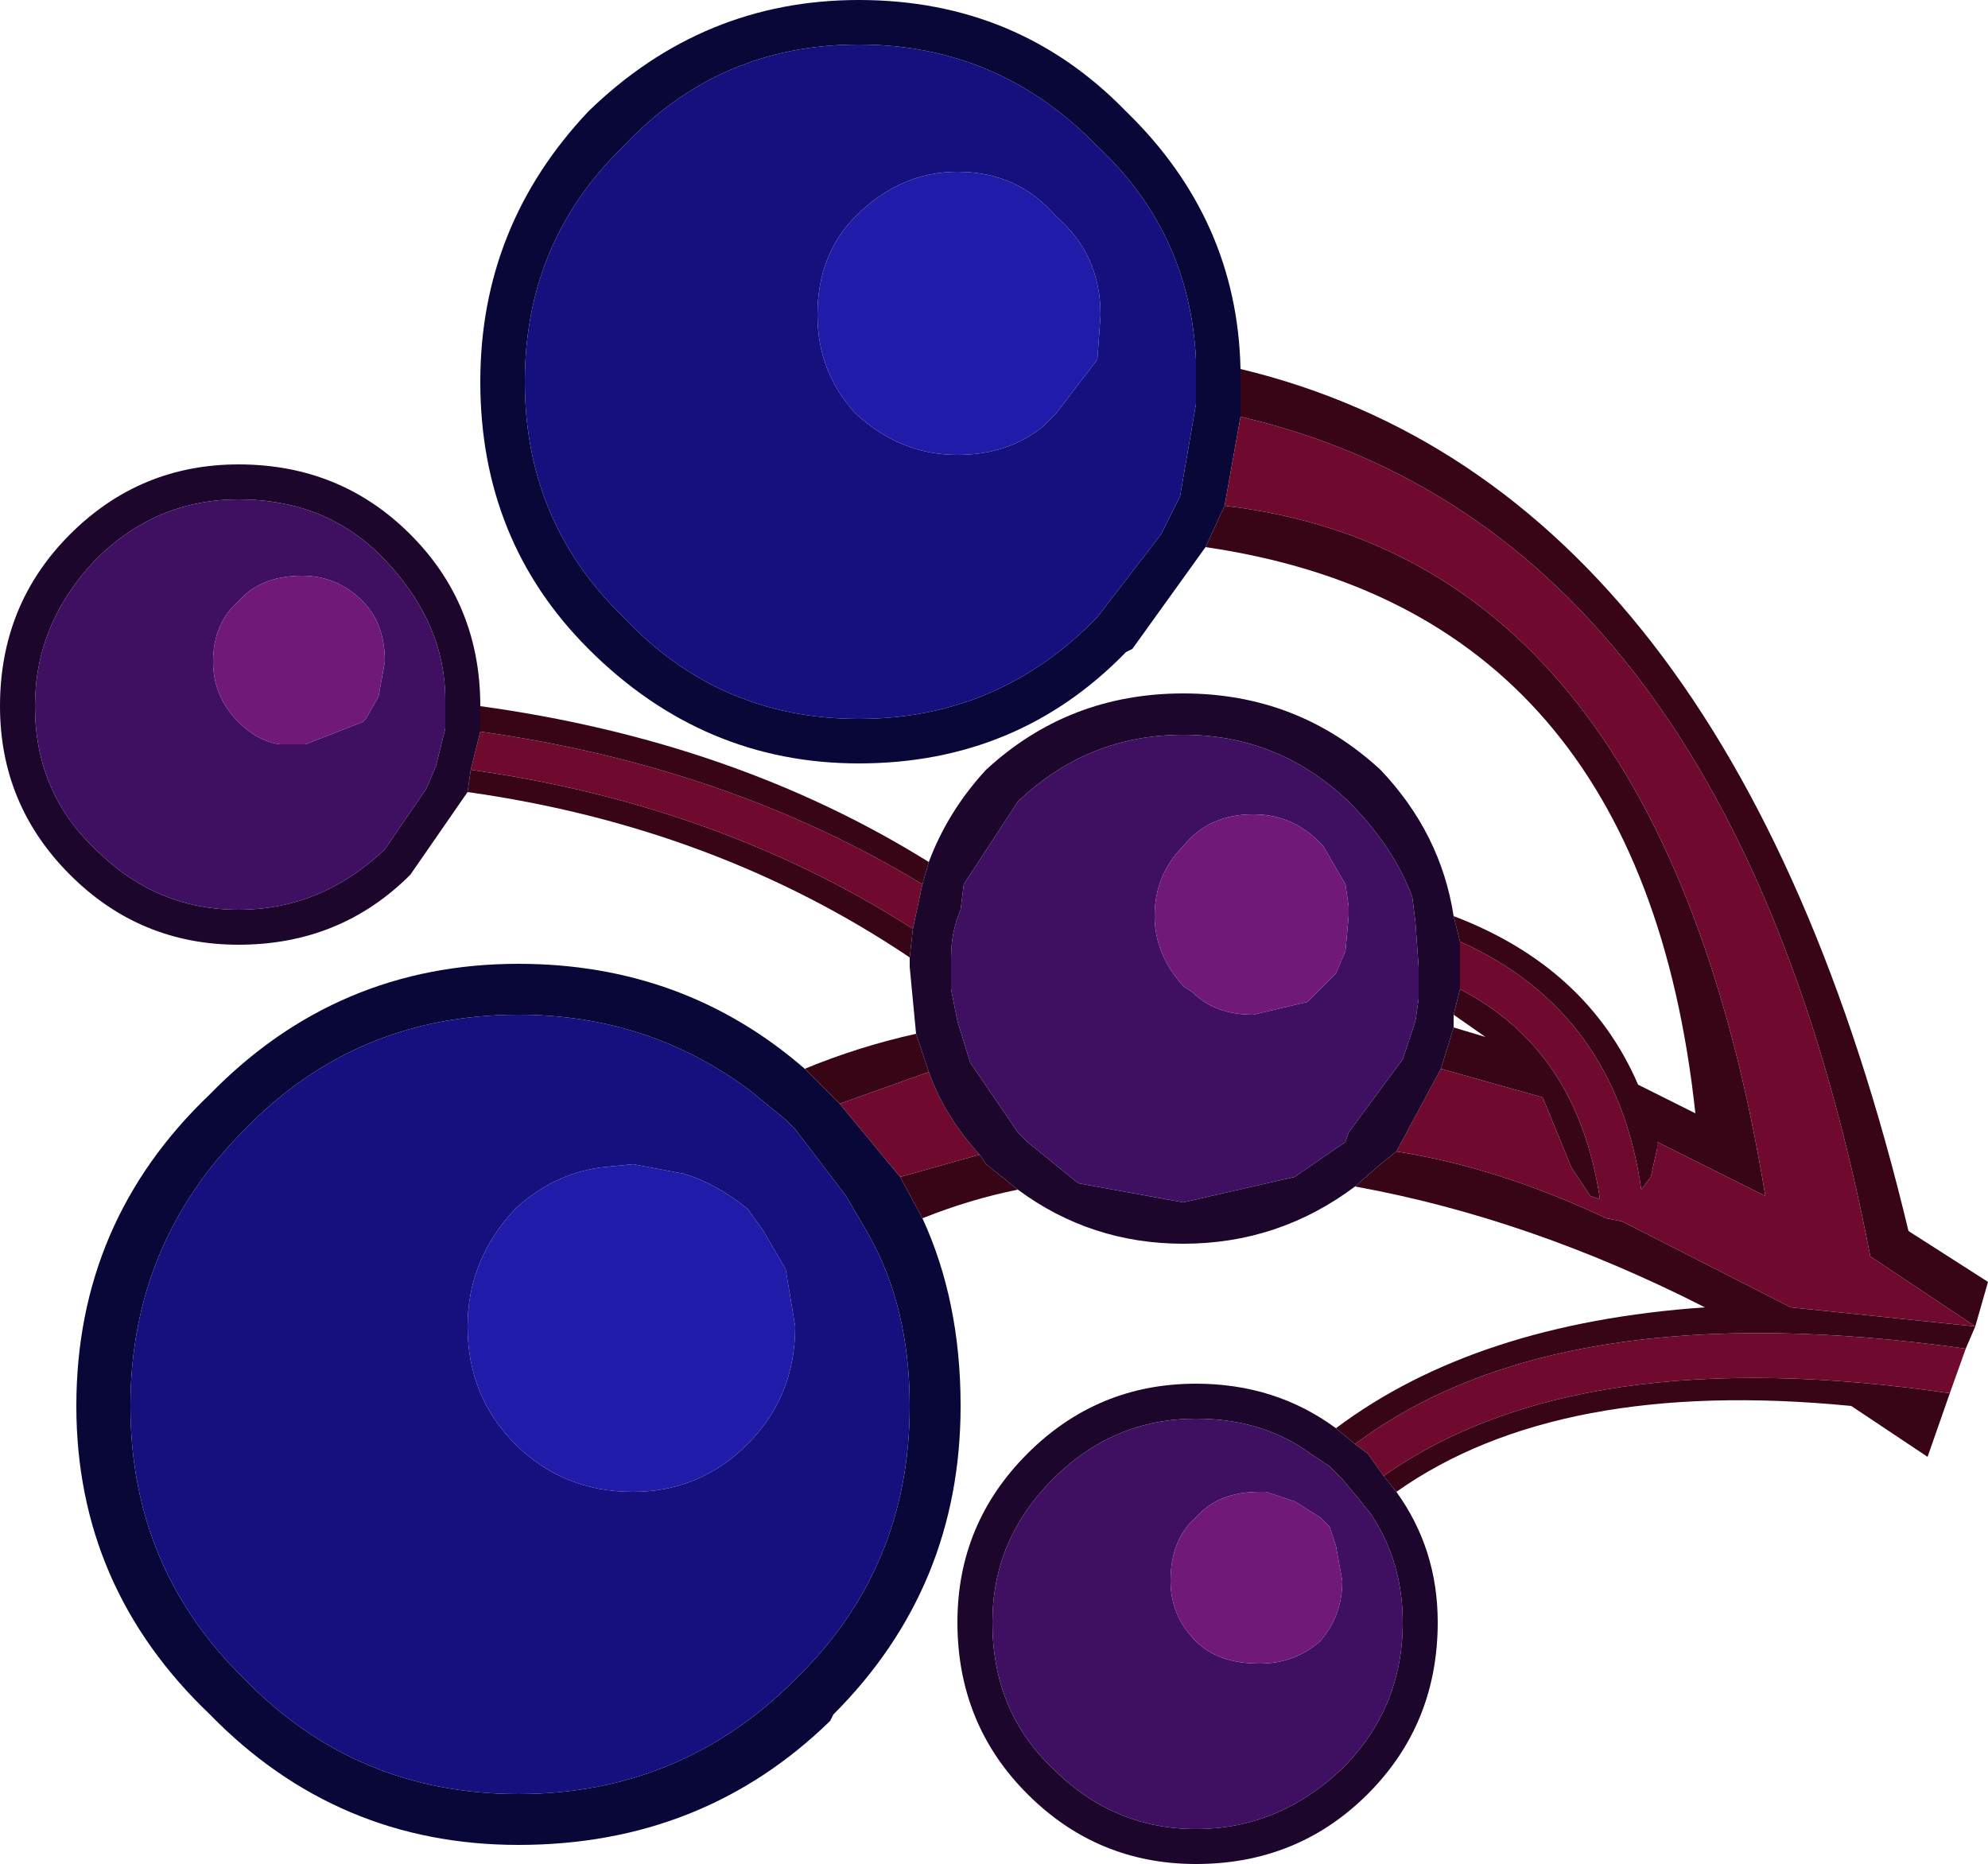 <?xml version="1.0" encoding="UTF-8" standalone="no"?>
<svg xmlns:ffdec="https://www.free-decompiler.com/flash" xmlns:xlink="http://www.w3.org/1999/xlink" ffdec:objectType="shape" height="29.3px" width="31.25px" xmlns="http://www.w3.org/2000/svg">
  <g transform="matrix(1.0, 0.0, 0.0, 1.0, -9.3, -8.2)">
    <path d="M28.1 14.2 L28.1 13.85 Q28.0 11.85 26.55 10.5 25.0 8.9 22.8 8.9 20.6 8.9 19.1 10.5 17.55 12.0 17.55 14.2 17.55 16.4 19.1 17.9 20.6 19.5 22.8 19.5 25.0 19.5 26.55 17.9 L27.55 16.6 27.85 16.0 28.1 14.55 28.1 14.2 M28.25 16.8 L27.1 18.4 27.0 18.45 Q25.3 20.2 22.8 20.2 20.35 20.2 18.55 18.4 16.85 16.7 16.85 14.2 16.85 11.75 18.55 9.95 20.35 8.2 22.8 8.2 25.3 8.2 27.0 9.95 28.75 11.65 28.8 14.0 L28.8 14.2 28.8 14.75 28.55 16.15 28.25 16.8 M23.8 27.35 Q24.4 28.65 24.4 30.3 24.4 33.15 22.4 35.15 L22.35 35.25 Q20.35 37.2 17.45 37.2 14.6 37.2 12.6 35.15 10.5 33.15 10.5 30.3 10.5 27.4 12.6 25.4 14.6 23.35 17.45 23.35 20.05 23.35 21.95 25.0 L22.35 25.4 22.5 25.55 23.45 26.7 23.8 27.35 M23.6 30.3 Q23.6 28.75 22.95 27.6 L22.6 27.0 21.8 25.95 21.65 25.8 21.1 25.35 Q19.5 24.15 17.45 24.15 14.9 24.15 13.15 25.95 11.35 27.75 11.35 30.3 11.35 32.85 13.15 34.6 14.9 36.4 17.45 36.4 20.0 36.4 21.8 34.6 23.6 32.85 23.6 30.3" fill="#090738" fill-rule="evenodd" stroke="none"/>
    <path d="M26.6 13.15 Q26.6 12.2 25.9 11.6 25.3 10.9 24.35 10.9 23.45 10.9 22.75 11.6 22.15 12.2 22.15 13.15 22.15 14.05 22.75 14.7 23.45 15.35 24.35 15.35 25.15 15.35 25.7 14.9 L25.9 14.7 26.55 13.85 26.6 13.15 M28.1 14.2 L28.1 14.55 27.85 16.0 27.55 16.6 26.55 17.9 Q25.0 19.5 22.8 19.5 20.6 19.5 19.1 17.9 17.55 16.4 17.55 14.2 17.55 12.0 19.1 10.5 20.6 8.9 22.8 8.9 25.0 8.9 26.55 10.5 28.0 11.85 28.1 13.85 L28.1 14.2 M21.8 29.05 L21.65 28.15 21.3 27.55 21.05 27.2 Q20.55 26.8 20.05 26.65 L19.25 26.5 18.75 26.55 Q18.0 26.65 17.4 27.2 16.65 28.0 16.65 29.05 16.65 30.15 17.4 30.9 18.15 31.65 19.25 31.65 20.3 31.65 21.05 30.9 21.8 30.15 21.8 29.05 M23.6 30.3 Q23.6 32.85 21.8 34.6 20.0 36.4 17.45 36.4 14.9 36.4 13.15 34.6 11.35 32.85 11.35 30.3 11.35 27.75 13.15 25.95 14.9 24.15 17.45 24.15 19.5 24.15 21.1 25.35 L21.65 25.8 21.8 25.95 22.6 27.0 22.95 27.6 Q23.6 28.75 23.6 30.3" fill="#15107e" fill-rule="evenodd" stroke="none"/>
    <path d="M26.6 13.15 L26.55 13.85 25.9 14.7 25.7 14.9 Q25.15 15.35 24.35 15.35 23.45 15.35 22.75 14.7 22.15 14.05 22.15 13.15 22.15 12.2 22.75 11.6 23.45 10.9 24.35 10.9 25.3 10.9 25.9 11.6 26.6 12.2 26.6 13.15 M21.8 29.05 Q21.8 30.15 21.05 30.9 20.3 31.65 19.25 31.65 18.15 31.65 17.4 30.9 16.65 30.15 16.65 29.05 16.65 28.0 17.4 27.2 18.0 26.65 18.75 26.55 L19.25 26.5 20.05 26.65 Q20.55 26.8 21.05 27.2 L21.3 27.55 21.65 28.15 21.8 29.05" fill="#211ba9" fill-rule="evenodd" stroke="none"/>
    <path d="M28.25 16.8 L28.55 16.15 Q35.4 16.95 37.05 27.0 L35.35 26.15 35.35 26.25 35.25 26.7 35.1 26.9 Q34.7 24.1 32.25 23.0 L32.15 22.6 Q34.25 23.4 35.05 25.25 L35.95 25.7 Q35.1 17.8 28.25 16.8 M28.8 14.75 L28.8 14.2 28.8 14.0 Q36.5 15.85 39.3 27.55 L40.55 28.35 40.35 29.05 40.2 29.4 Q33.8 28.5 30.6 30.9 L30.3 30.65 Q32.5 29.0 36.1 28.75 33.35 27.35 30.6 26.85 L31.0 26.5 31.25 26.3 Q32.85 26.55 34.55 27.35 L34.8 27.4 37.45 28.75 40.35 29.05 38.7 27.95 Q36.5 16.55 28.8 14.75 M39.95 30.1 L39.6 31.1 38.4 30.3 Q33.8 29.85 31.25 31.65 L31.05 31.4 Q34.1 29.25 39.95 30.1 M25.3 26.9 Q24.55 27.05 23.8 27.35 L23.45 26.7 24.7 26.35 24.8 26.5 25.3 26.9 M21.95 25.0 Q22.8 24.65 23.7 24.45 L23.9 25.05 22.5 25.55 22.35 25.4 21.95 25.0 M23.6 23.25 Q20.55 21.2 16.65 20.65 L16.7 20.3 Q20.6 20.85 23.65 22.8 L23.6 23.25 M16.85 19.3 Q20.85 19.85 23.9 21.75 L23.8 22.1 Q20.75 20.25 16.85 19.7 L16.85 19.3 M32.15 24.15 L32.25 23.75 Q34.1 24.7 34.45 27.05 L34.3 27.0 34.0 26.55 33.55 25.45 31.95 25.0 32.15 24.35 32.65 24.5 32.15 24.15" fill="#380517" fill-rule="evenodd" stroke="none"/>
    <path d="M28.55 16.15 L28.8 14.75 Q36.5 16.55 38.7 27.95 L40.35 29.05 37.45 28.75 34.8 27.4 34.55 27.35 Q32.85 26.55 31.25 26.3 L31.95 25.0 33.55 25.45 34.0 26.55 34.3 27.0 34.45 27.05 Q34.1 24.7 32.25 23.75 L32.25 23.4 32.25 23.0 Q34.7 24.1 35.1 26.9 L35.25 26.7 35.35 26.25 35.35 26.15 37.05 27.0 Q35.4 16.95 28.55 16.15 M40.2 29.4 L39.95 30.1 Q34.1 29.25 31.05 31.4 L30.8 31.05 30.6 30.9 Q33.8 28.5 40.2 29.4 M23.8 22.1 L23.65 22.8 Q20.6 20.85 16.7 20.3 L16.85 19.7 Q20.75 20.25 23.8 22.1 M24.7 26.35 L23.45 26.7 22.5 25.55 23.9 25.05 Q24.15 25.75 24.7 26.35" fill="#6f0a2e" fill-rule="evenodd" stroke="none"/>
    <path d="M31.25 31.65 Q31.9 32.55 31.9 33.7 31.9 35.3 30.8 36.4 29.7 37.5 28.1 37.5 26.55 37.5 25.45 36.4 24.35 35.3 24.35 33.7 24.35 32.15 25.45 31.05 26.55 29.95 28.1 29.95 29.35 29.95 30.3 30.65 L30.6 30.9 30.8 31.05 31.05 31.4 31.25 31.65 M30.6 26.85 Q29.4 27.75 27.9 27.75 26.45 27.75 25.3 26.9 L24.8 26.5 24.7 26.35 Q24.15 25.75 23.9 25.05 L23.7 24.45 23.6 23.4 23.6 23.25 23.65 22.8 23.8 22.1 23.9 21.75 Q24.2 20.95 24.8 20.3 26.1 19.1 27.9 19.1 29.7 19.1 31.0 20.3 31.95 21.3 32.15 22.6 L32.25 23.0 32.25 23.4 32.25 23.75 32.15 24.15 32.15 24.35 31.95 25.0 31.25 26.3 31.0 26.5 30.6 26.85 M16.65 20.65 L15.75 21.95 Q14.65 23.05 13.05 23.05 11.5 23.05 10.4 21.95 9.3 20.85 9.3 19.3 9.3 17.7 10.4 16.6 11.5 15.5 13.05 15.5 14.65 15.5 15.75 16.6 16.85 17.7 16.85 19.3 L16.85 19.7 16.7 20.3 16.65 20.65 M31.6 23.4 L31.55 22.7 31.5 22.3 Q31.2 21.5 30.5 20.8 29.4 19.75 27.9 19.75 26.4 19.75 25.3 20.8 L24.45 22.1 24.4 22.5 Q24.25 22.85 24.25 23.25 L24.25 23.4 24.25 23.75 24.35 24.25 24.55 24.9 25.3 26.0 25.45 26.15 26.25 26.8 27.9 27.1 29.65 26.7 30.45 26.15 30.5 26.0 31.35 24.85 31.55 24.25 31.6 23.9 31.6 23.5 31.6 23.4 M16.3 19.3 L16.3 19.2 Q16.3 18.0 15.35 17.0 14.45 16.05 13.05 16.05 11.75 16.05 10.8 17.0 9.85 18.0 9.85 19.3 9.85 20.65 10.8 21.55 11.75 22.5 13.05 22.5 14.35 22.5 15.35 21.55 L16.0 20.6 16.15 20.25 16.3 19.65 16.3 19.3 M31.35 33.7 Q31.35 32.75 30.85 32.0 L30.65 31.75 30.4 31.45 30.2 31.25 29.9 31.05 Q29.15 30.5 28.1 30.5 26.8 30.5 25.85 31.45 24.9 32.4 24.9 33.7 24.9 35.1 25.85 36.0 26.8 36.95 28.1 36.95 29.4 36.95 30.4 36.0 31.35 35.05 31.35 33.7" fill="#1c062c" fill-rule="evenodd" stroke="none"/>
    <path d="M31.6 23.4 L31.6 23.5 31.6 23.9 31.55 24.25 31.35 24.85 30.5 26.0 30.45 26.15 29.65 26.7 27.9 27.1 26.25 26.8 25.45 26.15 25.3 26.0 24.55 24.9 24.35 24.25 24.25 23.75 24.25 23.4 24.25 23.25 Q24.25 22.85 24.4 22.5 L24.45 22.1 25.3 20.8 Q26.4 19.75 27.9 19.75 29.4 19.75 30.5 20.8 31.2 21.5 31.5 22.3 L31.55 22.7 31.6 23.4 M30.5 22.6 L30.5 22.45 30.45 22.1 30.1 21.5 Q29.65 21.0 29.0 21.0 28.3 21.0 27.9 21.5 27.45 21.95 27.45 22.6 27.45 23.2 27.9 23.7 L28.05 23.8 Q28.4 24.15 29.0 24.15 L29.85 23.95 30.1 23.7 30.3 23.5 30.45 23.15 30.5 22.6 M15.35 18.6 Q15.35 18.0 15.0 17.65 14.6 17.25 14.05 17.25 13.4 17.25 13.05 17.65 12.65 18.0 12.65 18.6 12.65 19.15 13.05 19.55 13.35 19.85 13.7 19.9 L14.05 19.9 14.1 19.9 15.0 19.55 15.05 19.5 15.25 19.15 15.35 18.6 M16.3 19.3 L16.3 19.65 16.15 20.25 16.0 20.6 15.35 21.55 Q14.35 22.5 13.05 22.5 11.75 22.5 10.8 21.55 9.85 20.65 9.85 19.3 9.85 18.0 10.8 17.0 11.75 16.05 13.05 16.05 14.45 16.05 15.35 17.0 16.3 18.0 16.3 19.2 L16.3 19.3 M31.35 33.7 Q31.35 35.05 30.4 36.0 29.4 36.95 28.1 36.95 26.8 36.95 25.85 36.0 24.9 35.1 24.9 33.7 24.9 32.4 25.85 31.45 26.8 30.5 28.1 30.5 29.15 30.5 29.9 31.05 L30.2 31.25 30.4 31.45 30.65 31.75 30.85 32.0 Q31.35 32.75 31.35 33.7 M30.4 33.05 L30.3 32.5 30.2 32.2 30.05 32.05 29.65 31.8 29.2 31.65 29.1 31.65 Q28.45 31.65 28.1 32.05 27.7 32.4 27.7 33.05 27.7 33.6 28.1 34.0 28.45 34.35 29.1 34.35 29.65 34.35 30.05 34.0 30.4 33.6 30.4 33.05" fill="#3f1062" fill-rule="evenodd" stroke="none"/>
    <path d="M30.5 22.6 L30.45 23.15 30.3 23.5 30.1 23.7 29.85 23.95 29.0 24.15 Q28.4 24.15 28.05 23.8 L27.9 23.7 Q27.45 23.2 27.45 22.6 27.45 21.95 27.9 21.5 28.3 21.0 29.0 21.0 29.65 21.0 30.1 21.5 L30.45 22.1 30.5 22.45 30.5 22.6 M15.35 18.6 L15.25 19.15 15.05 19.5 15.0 19.55 14.1 19.9 14.05 19.9 13.7 19.9 Q13.35 19.85 13.05 19.55 12.65 19.15 12.65 18.6 12.65 18.0 13.05 17.65 13.4 17.25 14.05 17.25 14.6 17.25 15.0 17.65 15.35 18.0 15.35 18.6 M30.4 33.05 Q30.4 33.6 30.05 34.0 29.65 34.35 29.1 34.35 28.45 34.35 28.1 34.0 27.7 33.6 27.7 33.05 27.7 32.4 28.1 32.05 28.45 31.65 29.1 31.65 L29.2 31.65 29.65 31.8 30.05 32.05 30.2 32.2 30.3 32.5 30.4 33.05" fill="#711978" fill-rule="evenodd" stroke="none"/>
  </g>
</svg>
